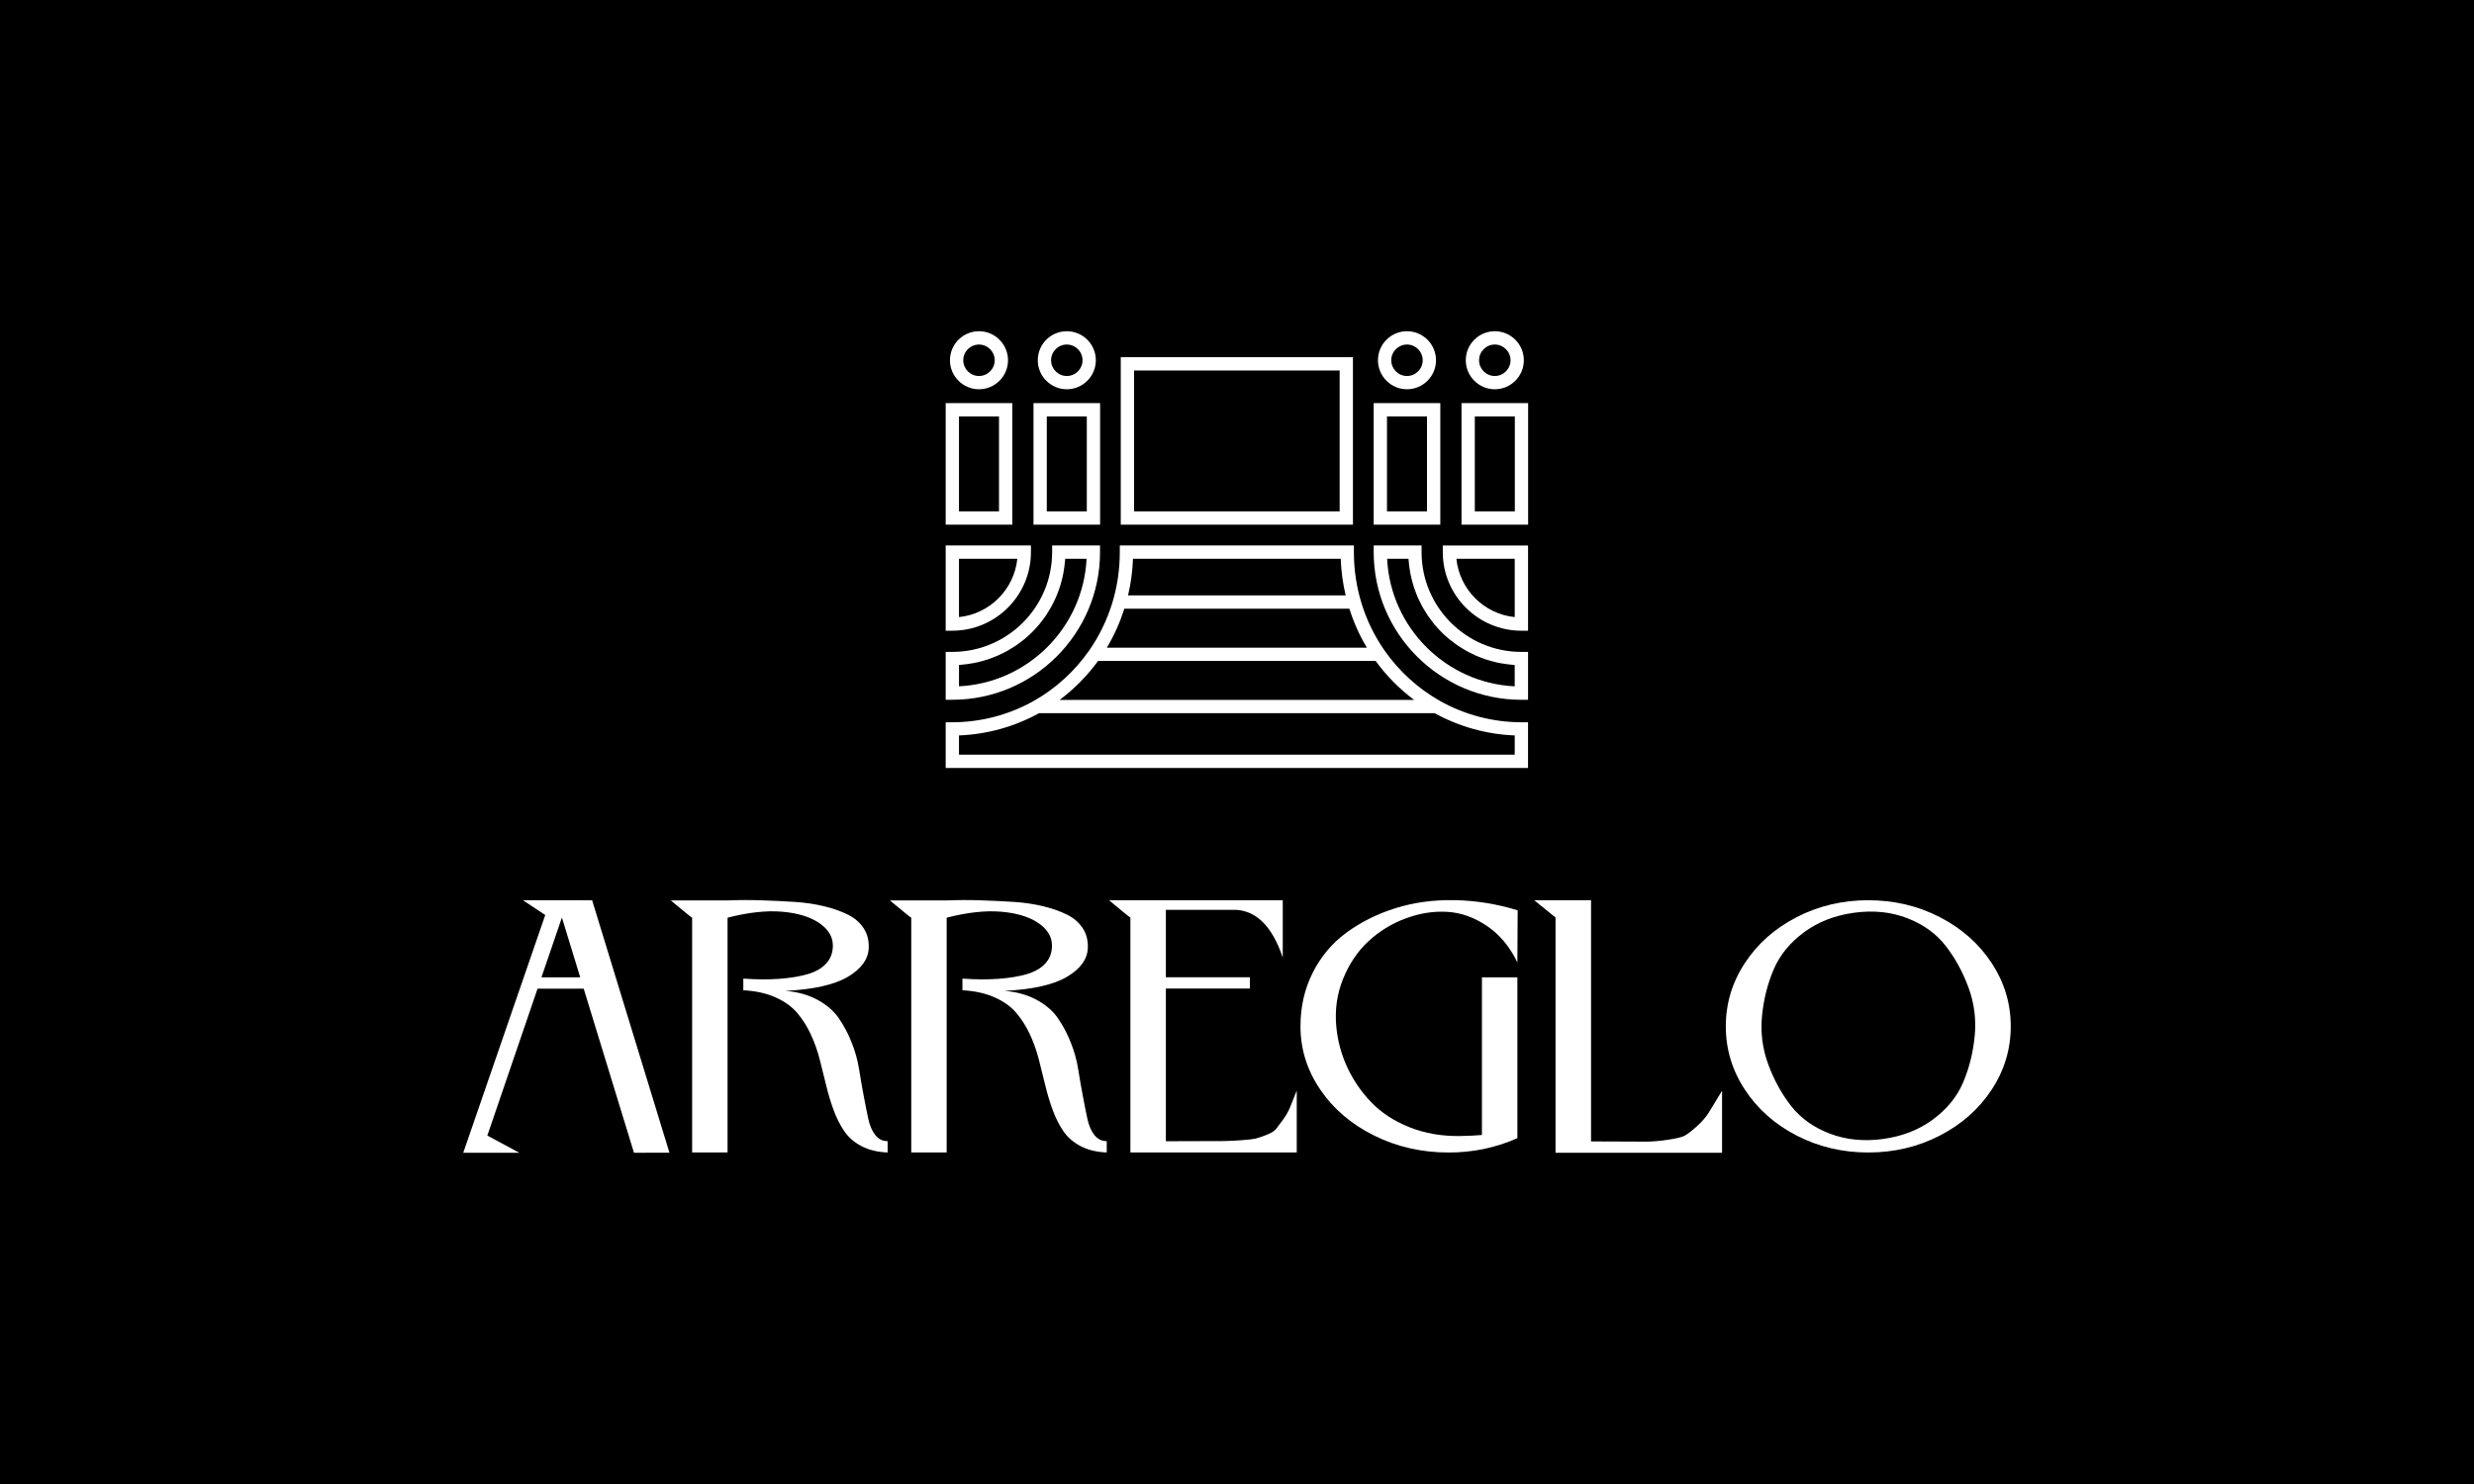 <?xml version="1.0" encoding="utf-8"?>
<!-- Generator: Adobe Illustrator 24.0.2, SVG Export Plug-In . SVG Version: 6.00 Build 0)  -->
<svg version="1.1" id="Layer_1" xmlns="http://www.w3.org/2000/svg" xmlns:xlink="http://www.w3.org/1999/xlink" x="0px" y="0px"
	 viewBox="0 0 1200 720" style="enable-background:new 0 0 1200 720;" xml:space="preserve">
<style type="text/css">
	.st0{fill:#221F1F;}
	.st1{fill:#211E1F;}
	.st2{fill:#FFFFFF;}
</style>
<rect width="1200" height="720"/>
<g>
	<g>
		<path class="st2" d="M264.47,443.94l-10.82-7.17c8.39,0,15.34,0,20.83,0.01c5.49,0.01,9.73,0.01,12.73,0.01l37.51,122.49H307.5
			l-24.38-79.6h-22.38l-24.36,71.27l15.51,8.33H224.7L264.47,443.94z M272.55,445.16l-9.92,29.03h18.81L272.55,445.16z"/>
		<path class="st2" d="M352.16,559.15h-16.44V445.24c0,0.09-0.86-0.56-2.58-1.95c-1.72-1.4-3.44-2.81-5.17-4.26
			c-1.73-1.44-2.59-2.16-2.58-2.16h27.51c5.54-0.23,11.09-0.25,16.67-0.05c5.58,0.18,10.93,0.44,16.07,0.78
			c5.14,0.34,9.91,1.06,14.34,2.16c4.42,1.1,8.25,2.47,11.48,4.1c3.23,1.63,5.73,3.83,7.5,6.59c1.77,2.76,2.57,5.97,2.4,9.63
			c-0.26,5.42-3.66,10.05-10.2,13.89c-6.55,3.84-16.6,6.1-30.17,6.77c5.92,0.5,11.08,1.94,15.5,4.33c4.42,2.39,7.85,5.33,10.28,8.83
			c2.44,3.5,4.53,7.41,6.26,11.75c1.74,4.33,2.96,8.71,3.66,13.12s1.45,8.72,2.24,12.92c0.79,4.2,1.53,7.92,2.23,11.17
			c0.7,3.25,1.83,5.86,3.4,7.84c1.57,1.98,3.56,2.96,5.97,2.96v5.49c-4.91-0.19-9.13-1.22-12.67-3.07
			c-3.54-1.85-6.33-4.27-8.36-7.26s-3.76-6.39-5.16-10.21c-1.4-3.82-2.61-7.84-3.62-12.05c-1.01-4.21-2.06-8.43-3.15-12.65
			c-1.09-4.22-2.54-8.27-4.34-12.14c-1.8-3.87-4-7.33-6.6-10.38c-2.6-3.05-6.11-5.56-10.53-7.52c-4.42-1.96-9.61-3.1-15.56-3.42
			v-0.75v-4.9c6.41,0.46,12.28,0.49,17.62,0.09s9.93-1.17,13.76-2.31c3.84-1.14,6.82-2.89,8.93-5.25c2.12-2.36,3.16-5.27,3.12-8.72
			c-0.04-4.24-2.27-7.85-6.69-10.83s-10.4-4.79-17.95-5.44c-7.55-0.65-16.37,0.32-26.44,2.9l0,113.91L352.16,559.15z"/>
		<path class="st2" d="M458.44,559.15H442V445.24c0,0.09-0.86-0.56-2.58-1.95c-1.72-1.4-3.44-2.81-5.17-4.26
			c-1.73-1.44-2.59-2.16-2.58-2.16h27.51c5.54-0.23,11.09-0.25,16.67-0.05c5.58,0.18,10.93,0.44,16.07,0.78
			c5.14,0.34,9.91,1.06,14.34,2.16c4.42,1.1,8.25,2.47,11.48,4.1c3.23,1.63,5.73,3.83,7.5,6.59c1.77,2.76,2.57,5.97,2.4,9.63
			c-0.26,5.42-3.66,10.05-10.2,13.89c-6.55,3.84-16.6,6.1-30.17,6.77c5.92,0.5,11.08,1.94,15.5,4.33c4.42,2.39,7.85,5.33,10.28,8.83
			c2.44,3.5,4.53,7.41,6.26,11.75c1.74,4.33,2.96,8.71,3.66,13.12c0.7,4.42,1.45,8.72,2.24,12.92c0.79,4.2,1.53,7.92,2.23,11.17
			c0.7,3.25,1.83,5.86,3.4,7.84c1.57,1.98,3.56,2.96,5.97,2.96v5.49c-4.91-0.19-9.13-1.22-12.67-3.07
			c-3.54-1.85-6.33-4.27-8.36-7.26s-3.76-6.39-5.16-10.21c-1.4-3.82-2.61-7.84-3.62-12.05c-1.01-4.21-2.06-8.43-3.15-12.65
			c-1.09-4.22-2.54-8.27-4.34-12.14c-1.8-3.87-4-7.33-6.6-10.38c-2.6-3.05-6.11-5.56-10.53-7.52c-4.42-1.96-9.61-3.1-15.56-3.42
			v-0.75v-4.9c6.41,0.46,12.28,0.49,17.62,0.09s9.93-1.17,13.76-2.31c3.84-1.14,6.82-2.89,8.93-5.25c2.12-2.36,3.16-5.27,3.12-8.72
			c-0.04-4.24-2.27-7.85-6.69-10.83s-10.4-4.79-17.95-5.44c-7.55-0.65-16.37,0.32-26.44,2.9l0,113.91L458.44,559.15z"/>
		<path class="st2" d="M545.71,443.2c-1.72-1.4-3.44-2.82-5.17-4.26c-1.73-1.44-2.59-2.17-2.58-2.17h84.23v27.81
			c-4.97-14.79-12.48-22.5-22.53-23.14H565.5v32.7h40.74v5.49H565.5v74.07c3.7-0.03,8.7-0.05,14.99-0.05
			c5.62,0,9.64-0.01,12.06-0.02c2.43-0.01,5.47-0.14,9.14-0.39c3.66-0.25,6.15-0.54,7.45-0.86c1.3-0.32,3.07-0.93,5.32-1.83
			c2.24-0.9,3.76-1.86,4.54-2.87c0.78-1.02,1.89-2.49,3.31-4.42c1.43-1.93,2.57-3.95,3.44-6.04c0.87-2.09,1.94-4.8,3.23-8.14v30.07
			h-80.69v-114C548.29,445.25,547.43,444.59,545.71,443.2z"/>
		<path class="st2" d="M736,466.94c-3.68-7.65-8.61-13.55-14.79-17.71c-6.18-4.16-12.6-6.44-19.26-6.83
			c-6.67-0.39-13.4,0.68-20.2,3.22c-6.8,2.54-12.81,6.23-18.01,11.06s-9.29,10.88-12.25,18.16c-2.97,7.28-4.08,14.99-3.34,23.13
			c0.63,6.91,2.41,13.53,5.33,19.85c2.93,6.32,6.84,12.01,11.73,17.07c4.89,5.06,11.06,9.07,18.5,12.03
			c7.44,2.96,15.59,4.37,24.45,4.25c3.68-0.05,7.23-0.22,10.64-0.5l0-76.5H736v77.55v0.48c-10.41,4.65-21.52,6.97-33.34,6.97
			c-13.01,0-25.04-2.73-36.07-8.19c-11.04-5.46-19.76-12.89-26.17-22.29c-6.41-9.4-9.62-19.63-9.63-30.71
			c-0.01-9.49,1.97-18.16,5.93-26.03c3.96-7.87,9.4-14.35,16.32-19.43c6.92-5.09,14.8-9.03,23.65-11.84
			c8.85-2.8,18.42-4.12,28.72-3.95c10.3,0.17,20.54,1.82,30.73,4.93L736,466.94z"/>
		<path class="st2" d="M744.16,436.77h27.57v117.02c2.78,0,6.61,0.01,11.48,0.04c7.3,0.04,12.42,0.06,15.36,0.06
			c2.94,0,6.45-0.31,10.53-0.93c4.08-0.62,6.77-1.27,8.07-1.97c1.31-0.7,3.22-2.17,5.75-4.42c2.53-2.25,4.51-4.52,5.94-6.83
			s3.57-5.83,6.42-10.55v25.17v4.93h-80.78V445.16L744.16,436.77z"/>
		<path class="st2" d="M940.88,444.96c10.61,5.46,19,12.89,25.17,22.29s9.25,19.63,9.25,30.71c0,11.08-3.08,21.32-9.25,30.72
			c-6.17,9.4-14.56,16.82-25.17,22.29c-10.61,5.46-22.17,8.19-34.69,8.19c-12.51,0-24.07-2.73-34.68-8.19
			c-10.62-5.46-19-12.89-25.17-22.29c-6.17-9.4-9.25-19.64-9.25-30.72c0-11.08,3.08-21.32,9.25-30.71
			c6.16-9.4,14.55-16.83,25.17-22.29c10.61-5.46,22.17-8.19,34.68-8.19C918.71,436.77,930.27,439.5,940.88,444.96z M875.06,452.3
			c-6.85,5.04-11.76,11.05-14.74,18.02c-2.98,6.97-4.86,14.48-5.66,22.53c-0.79,8.05,0.2,15.85,2.97,23.42
			c2.77,7.56,6.46,14.31,11.08,20.25c4.62,5.94,10.86,10.42,18.74,13.45c7.88,3.03,16.51,3.91,25.9,2.63
			c9.33-1.27,17.41-4.43,24.22-9.46c6.81-5.04,11.7-11.04,14.65-18.01c2.96-6.97,4.82-14.48,5.6-22.53
			c0.78-8.05-0.22-15.85-2.99-23.41c-2.77-7.56-6.45-14.31-11.06-20.25c-4.6-5.94-10.81-10.43-18.65-13.46
			c-7.83-3.04-16.41-3.92-25.73-2.65C890.02,444.1,881.91,447.25,875.06,452.3z"/>
	</g>
	<g>
		<path class="st2" d="M656.24,173.3H543.62v81.25h112.62V173.3z M550.07,248.1v-68.35h99.72v68.35H550.07z"/>
		<path class="st2" d="M698.61,195.58H666.3v58.97h32.31V195.58z M672.75,248.1v-46.07h19.41v46.07H672.75z"/>
		<path class="st2" d="M682.45,188.86c7.76,0,14.08-6.31,14.08-14.08c0-7.76-6.31-14.08-14.08-14.08c-7.76,0-14.08,6.31-14.08,14.08
			C668.38,182.55,674.69,188.86,682.45,188.86z M682.45,167.16c4.2,0,7.63,3.42,7.63,7.63c0,4.2-3.42,7.63-7.63,7.63
			s-7.63-3.42-7.63-7.63C674.83,170.58,678.25,167.16,682.45,167.16z"/>
		<path class="st2" d="M708.9,195.58v58.97h32.31v-58.97H708.9z M715.35,248.1v-46.07h19.41v46.07H715.35z"/>
		<path class="st2" d="M725.05,188.86c7.76,0,14.08-6.31,14.08-14.08c0-7.76-6.31-14.08-14.08-14.08c-7.76,0-14.08,6.31-14.08,14.08
			C710.97,182.55,717.29,188.86,725.05,188.86z M725.05,167.16c4.2,0,7.63,3.42,7.63,7.63c0,4.2-3.42,7.63-7.63,7.63
			s-7.63-3.42-7.63-7.63C717.42,170.58,720.84,167.16,725.05,167.16z"/>
		<path class="st2" d="M533.56,267.88v-3.23h-23.23v3.23c0,26.69-21.71,48.4-48.4,48.4h-3.23v23.23h3.23
			C501.42,339.52,533.56,307.38,533.56,267.88z M468.81,322.25c0.98-0.12,1.95-0.27,2.91-0.45c0.78-0.14,1.55-0.29,2.31-0.46
			c0.96-0.22,1.9-0.47,2.84-0.73c0.74-0.21,1.47-0.42,2.2-0.66c0.94-0.31,1.86-0.66,2.77-1.02c0.69-0.27,1.38-0.53,2.06-0.83
			c0.93-0.41,1.82-0.86,2.72-1.31c0.63-0.32,1.26-0.62,1.88-0.96c0.93-0.52,1.82-1.08,2.71-1.65c0.54-0.35,1.1-0.67,1.63-1.03
			c0.98-0.67,1.92-1.4,2.85-2.13c0.4-0.32,0.82-0.6,1.22-0.93c2.62-2.18,5.03-4.59,7.21-7.21c0.32-0.39,0.6-0.8,0.92-1.2
			c0.74-0.94,1.47-1.88,2.15-2.87c0.36-0.53,0.68-1.08,1.02-1.62c0.57-0.9,1.14-1.8,1.66-2.73c0.34-0.6,0.63-1.23,0.95-1.85
			c0.46-0.91,0.92-1.82,1.33-2.76c0.29-0.67,0.55-1.35,0.82-2.03c0.36-0.93,0.72-1.85,1.03-2.8c0.24-0.71,0.44-1.44,0.65-2.17
			c0.27-0.95,0.52-1.91,0.74-2.88c0.17-0.75,0.32-1.51,0.46-2.27c0.18-0.98,0.33-1.97,0.45-2.96c0.1-0.78,0.18-1.56,0.25-2.35
			c0.04-0.43,0.11-0.85,0.14-1.29h10.35c-1.63,33.38-28.5,60.25-61.88,61.88v-10.35c0.42-0.02,0.84-0.1,1.26-0.13
			C467.21,322.44,468.01,322.35,468.81,322.25z"/>
		<path class="st2" d="M500.05,267.88v-3.23H458.7v41.35h3.23C482.94,306.01,500.05,288.9,500.05,267.88z M465.15,299.4v-28.29
			h28.29C491.92,286,480.04,297.88,465.15,299.4z"/>
		<path class="st2" d="M698.31,339.99c-10.53-5.95-19.78-14.39-26.75-24.38c-9.72-13.96-14.86-30.46-14.86-47.73v-3.23H543.15v3.23
			c0,17.25-5.13,33.75-14.84,47.7l-0.02,0.03c-6.96,10-16.21,18.43-26.74,24.38c-12.04,6.81-25.74,10.42-39.63,10.44l-3.22,0v22.16
			h282.46v-22.16l-3.22,0C724.05,350.41,710.35,346.8,698.31,339.99z M545.35,295.33H654.5c2.09,6.59,4.9,12.94,8.49,18.9h-62.78
			h-10.96h-52.38C540.45,308.26,543.26,301.92,545.35,295.33z M650.31,271.11c0.21,6.05,1.03,11.99,2.4,17.77H547.15
			c1.37-5.78,2.19-11.72,2.4-17.77H650.31z M532.6,320.68h56.65h10.96h67.04c5.22,7.19,11.55,13.59,18.65,18.9h-85.69h-10.96h-75.29
			C521.06,334.27,527.38,327.87,532.6,320.68z M589.25,346.02h10.96h95.67c11.89,6.56,25.23,10.27,38.83,10.79v9.33H465.15v-9.33
			c13.6-0.52,26.94-4.23,38.83-10.79H589.25z"/>
		<path class="st2" d="M689.53,267.88v-3.23H666.3v3.23c0,39.5,32.14,71.64,71.64,71.64h3.23v-23.23h-3.23
			C711.24,316.28,689.53,294.57,689.53,267.88z M704.14,311c0.94,0.74,1.88,1.47,2.87,2.15c0.53,0.36,1.08,0.68,1.62,1.03
			c0.9,0.57,1.79,1.14,2.72,1.66c0.61,0.34,1.25,0.64,1.87,0.96c0.9,0.46,1.8,0.91,2.73,1.32c0.68,0.3,1.37,0.56,2.06,0.83
			c0.92,0.36,1.83,0.71,2.77,1.02c0.73,0.24,1.46,0.45,2.2,0.66c0.94,0.27,1.88,0.52,2.84,0.73c0.76,0.17,1.53,0.32,2.31,0.46
			c0.96,0.17,1.93,0.32,2.91,0.45c0.8,0.1,1.6,0.19,2.4,0.25c0.42,0.03,0.83,0.11,1.26,0.13v10.35
			c-33.38-1.63-60.25-28.5-61.88-61.88h10.35c0.02,0.43,0.1,0.84,0.13,1.26c0.07,0.8,0.15,1.6,0.25,2.4
			c0.12,0.98,0.27,1.96,0.45,2.92c0.14,0.77,0.29,1.54,0.46,2.29c0.22,0.96,0.47,1.91,0.74,2.86c0.21,0.73,0.42,1.46,0.65,2.18
			c0.31,0.95,0.66,1.87,1.02,2.79c0.27,0.68,0.53,1.37,0.82,2.04c0.41,0.94,0.87,1.85,1.33,2.75c0.31,0.62,0.61,1.24,0.95,1.85
			c0.52,0.94,1.1,1.84,1.67,2.75c0.34,0.53,0.66,1.08,1.01,1.6c0.68,0.99,1.42,1.94,2.16,2.89c0.31,0.39,0.59,0.8,0.9,1.18
			c2.18,2.62,4.59,5.04,7.21,7.21C703.33,310.4,703.74,310.69,704.14,311z"/>
		<path class="st2" d="M699.81,267.88c0,21.02,17.1,38.13,38.13,38.13h3.23v-41.35h-41.35V267.88z M734.71,271.11v28.29
			c-14.9-1.51-26.77-13.39-28.29-28.29H734.71z"/>
		<path class="st2" d="M533.6,195.58h-32.31v58.97h32.31V195.58z M507.74,248.1v-46.07h19.41v46.07H507.74z"/>
		<path class="st2" d="M517.45,188.86c7.76,0,14.08-6.31,14.08-14.08c0-7.76-6.31-14.08-14.08-14.08s-14.08,6.31-14.08,14.08
			C503.37,182.55,509.69,188.86,517.45,188.86z M517.45,167.16c4.2,0,7.63,3.42,7.63,7.63c0,4.2-3.42,7.63-7.63,7.63
			s-7.63-3.42-7.63-7.63C509.82,170.58,513.24,167.16,517.45,167.16z"/>
		<path class="st2" d="M491.01,195.58H458.7v58.97h32.31V195.58z M465.15,248.1v-46.07h19.41v46.07H465.15z"/>
		<path class="st2" d="M474.85,188.86c7.76,0,14.08-6.31,14.08-14.08c0-7.76-6.31-14.08-14.08-14.08s-14.08,6.31-14.08,14.08
			C460.77,182.55,467.09,188.86,474.85,188.86z M474.85,167.16c4.2,0,7.63,3.42,7.63,7.63c0,4.2-3.42,7.63-7.63,7.63
			c-4.2,0-7.63-3.42-7.63-7.63C467.22,170.58,470.65,167.16,474.85,167.16z"/>
	</g>
</g>
</svg>
